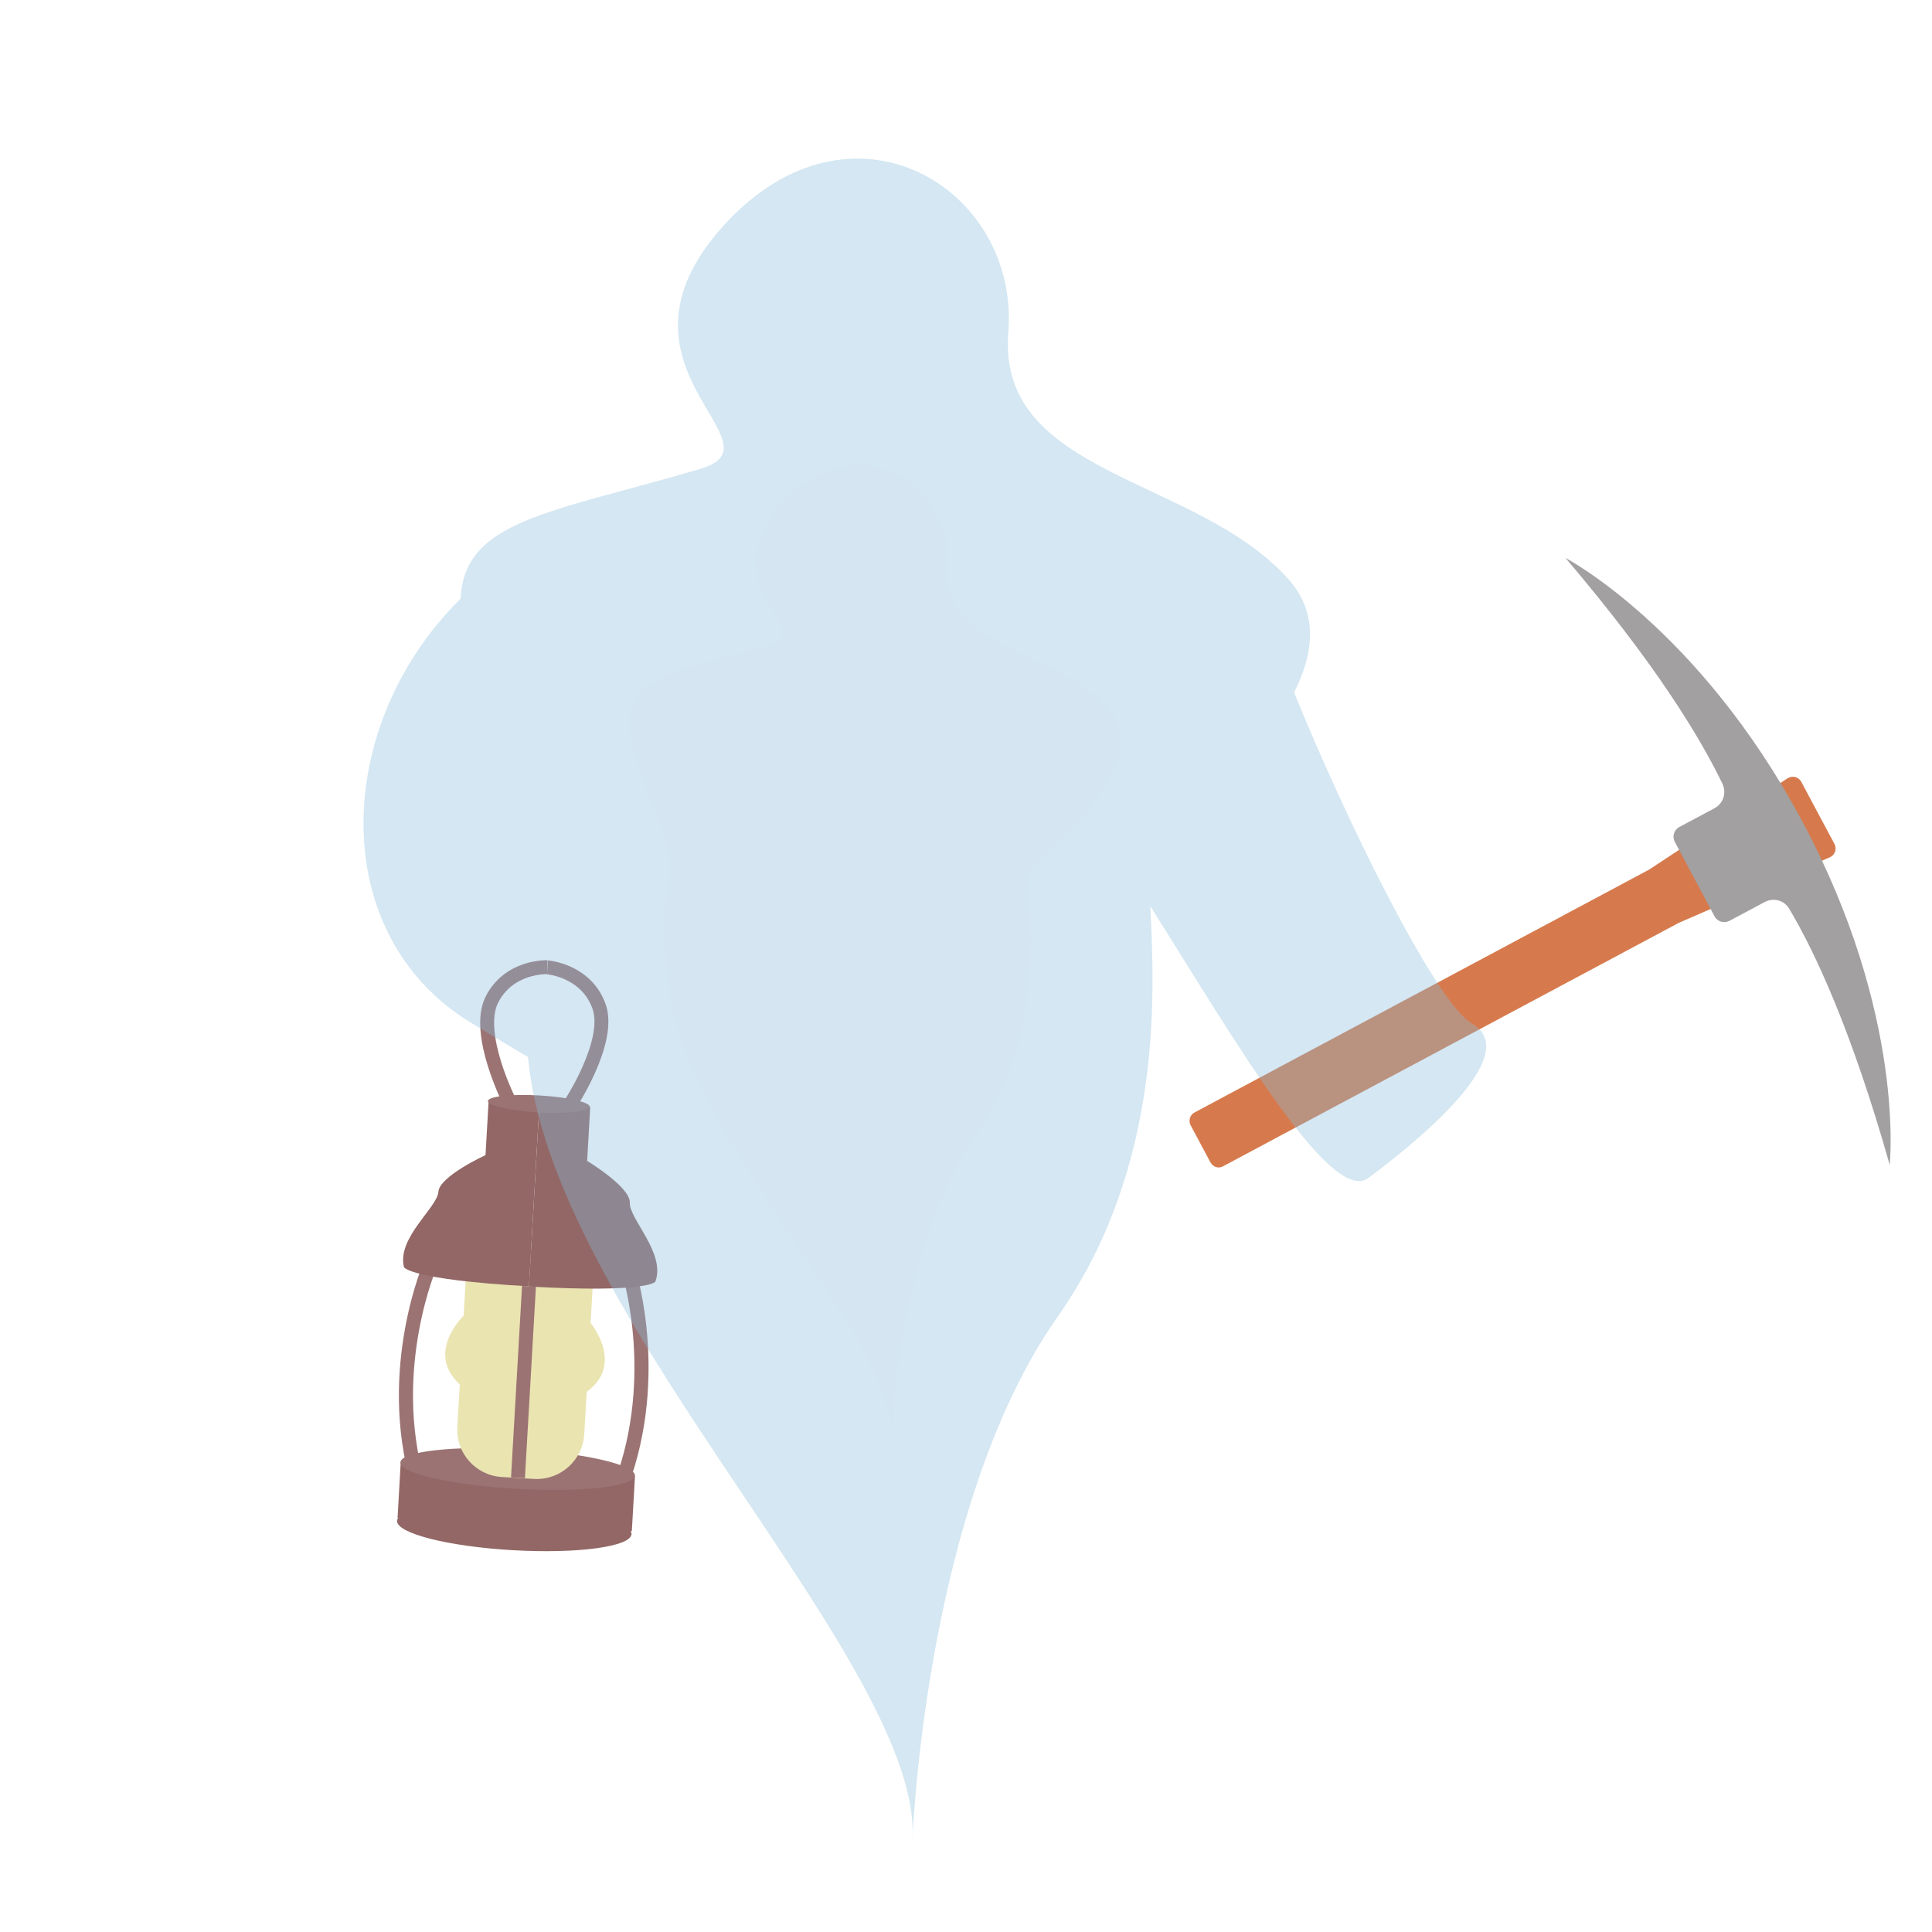 <?xml version="1.0" encoding="utf-8"?>
<!-- Generator: Adobe Illustrator 25.0.1, SVG Export Plug-In . SVG Version: 6.00 Build 0)  -->
<svg version="1.1" id="Layer_1" xmlns="http://www.w3.org/2000/svg" xmlns:xlink="http://www.w3.org/1999/xlink" x="0px" y="0px"
	 viewBox="0 0 100 100" enable-background="new 0 0 100 100" xml:space="preserve">
<path fill="none" stroke="#9B7373" stroke-width="0.508" stroke-miterlimit="10" d="M-29.17,39.17c0,0-1.44,3.87,0,7.94"/>
<path fill="none" stroke="#9B7373" stroke-width="0.508" stroke-miterlimit="10" d="M-22.01,39.17c0,0,1.44,3.87,0,7.94"/>
<rect x="-29.81" y="46.4" fill="#926765" width="8.44" height="2"/>
<ellipse fill="#9B7373" cx="-25.6" cy="46.4" rx="4.23" ry="0.71"/>
<ellipse fill="#926765" cx="-25.6" cy="48.5" rx="4.23" ry="0.82"/>
<path fill="#EAE4B1" d="M-27.88,38.4v2.59c0,0-1.32,1.4,0,2.48v1.53c0,0.94,0.76,1.7,1.7,1.7h0.58v-8.3H-27.88z"/>
<path fill="#EAE4B1" d="M-23.31,38.4v2.59c0,0,1.32,1.4,0,2.48v1.53c0,0.94-0.76,1.7-1.7,1.7h-0.58v-8.3H-23.31z"/>
<path fill="#926765" d="M-27.43,33.23v1.94c0,0-1.62,0.85-1.62,1.41c0,0.57-1.4,1.74-1.08,2.77c0,0,0.22,0.43,4.53,0.43v-6.56
	H-27.43z"/>
<path fill="#926765" d="M-23.76,33.23v1.94c0,0,1.62,0.85,1.62,1.41c0,0.57,1.4,1.74,1.08,2.77c0,0-0.22,0.43-4.53,0.43v-6.56
	H-23.76z"/>
<ellipse fill="#9B7373" cx="-25.6" cy="33.23" rx="1.83" ry="0.31"/>
<path fill="none" stroke="#9B7373" stroke-width="0.5" stroke-miterlimit="10" d="M-26.66,33.23c0,0-1.4-2.39-0.86-3.65
	s1.93-1.28,1.93-1.28"/>
<path fill="none" stroke="#9B7373" stroke-width="0.5" stroke-miterlimit="10" d="M-24.53,33.23c0,0,1.4-2.39,0.86-3.65
	c-0.55-1.26-1.93-1.28-1.93-1.28"/>
<line fill="none" stroke="#9B7373" stroke-width="0.5" stroke-miterlimit="10" x1="-25.6" y1="39.8" x2="-25.6" y2="46.69"/>
<path fill="none" stroke="#9B7373" stroke-width="0.731" stroke-miterlimit="10" d="M22.3,65.38c0,0-2.39,5.44-0.66,11.41"/>
<path fill="none" stroke="#9B7373" stroke-width="0.731" stroke-miterlimit="10" d="M32.59,65.98c0,0,1.75,5.68-0.66,11.41"/>
<rect x="25.33" y="71.42" transform="matrix(0.057 -0.998 0.998 0.057 -52.143 99.767)" fill="#926765" width="2.87" height="12.15"/>
<ellipse transform="matrix(0.057 -0.998 0.998 0.057 -50.643 98.486)" fill="#9B7373" cx="26.84" cy="76.06" rx="1.03" ry="6.08"/>
<ellipse transform="matrix(0.057 -0.998 0.998 0.057 -53.823 101.16)" fill="#926765" cx="26.66" cy="79.08" rx="1.18" ry="6.08"/>
<path fill="#EAE4B1" d="M24.21,64.38L24,68.1c0,0-2.01,1.9-0.2,3.56l-0.13,2.2c-0.08,1.35,0.95,2.51,2.31,2.59l0.84,0.05l0.69-11.92
	L24.21,64.38z"/>
<path fill="#EAE4B1" d="M30.78,64.76l-0.21,3.72c0,0,1.78,2.12-0.2,3.56l-0.13,2.2c-0.08,1.35-1.24,2.38-2.59,2.31l-0.84-0.05
	l0.69-11.92L30.78,64.76z"/>
<path fill="#926765" d="M25.29,57l-0.16,2.79c0,0-2.39,1.09-2.44,1.9s-2.16,2.38-1.78,3.9c0,0,0.27,0.64,6.47,0.99l0.54-9.43
	L25.29,57z"/>
<path fill="#926765" d="M30.55,57.3l-0.16,2.79c0,0,2.25,1.35,2.21,2.17s1.87,2.61,1.32,4.08c0,0-0.35,0.6-6.54,0.25l0.54-9.43
	L30.55,57.3z"/>
<ellipse transform="matrix(0.057 -0.998 0.998 0.057 -30.737 81.746)" fill="#9B7373" cx="27.92" cy="57.15" rx="0.44" ry="2.64"/>
<path fill="none" stroke="#9B7373" stroke-width="0.72" stroke-miterlimit="10" d="M26.39,57.06c0,0-1.82-3.56-0.93-5.32
	c0.89-1.76,2.87-1.68,2.87-1.68"/>
<path fill="none" stroke="#9B7373" stroke-width="0.72" stroke-miterlimit="10" d="M29.46,57.24c0,0,2.22-3.32,1.54-5.17
	c-0.68-1.85-2.66-2-2.66-2"/>
<line fill="none" stroke="#9B7373" stroke-width="0.72" stroke-miterlimit="10" x1="27.38" y1="66.58" x2="26.81" y2="76.49"/>
<g>
	<path fill="#D67A4D" d="M62.65,60.16l-1.02-1.91c-0.13-0.25-0.04-0.54,0.2-0.67l23.51-12.56c0.02-0.01,0.03-0.02,0.05-0.03
		l7.14-4.71c0.25-0.15,0.56-0.07,0.7,0.18l1.72,3.22c0.14,0.26,0.03,0.57-0.23,0.69l-7.86,3.41c0,0-0.01,0.01-0.03,0.02L63.3,60.37
		C63.06,60.5,62.78,60.4,62.65,60.16z"/>
	<path fill="#A2A0A0" d="M89.16,40.58c0.21,0.47,0.04,1-0.41,1.25l-1.82,0.97c-0.29,0.15-0.39,0.5-0.24,0.78l2.05,3.84
		c0.15,0.29,0.5,0.39,0.78,0.24l1.82-0.97c0.45-0.24,1.01-0.1,1.27,0.35c1.38,2.32,3.25,6.37,5.2,13.25c0,0,0.85-7.73-4.52-17.77
		S81.03,28.88,81.03,28.88C85.66,34.32,87.98,38.13,89.16,40.58z"/>
</g>
<path opacity="0.36" fill="#8ABEDB" d="M76.19,52.98c-1.89-1.1-6.52-10.51-9.21-17.14c1.04-2.05,1.28-4.14-0.35-5.93
	c-4.81-5.28-15.04-5.28-14.44-12.71c0.6-7.44-8.12-12.83-14.74-5.52c-6.62,7.32,3.28,11.27-1.2,12.59
	c-7.8,2.29-12.22,2.65-12.41,6.72c-6.63,6.55-6.94,17.39,0.51,21.93c1.13,0.69,2.12,1.29,2.98,1.79c0.01,0.13,0.02,0.25,0.04,0.38
	c1.5,13.43,20.6,31.3,19.85,40.29c0,0,0.6-17.39,7.52-27.22c5.54-7.87,5-17.05,4.8-21.26c4.43,7.05,9.36,15.5,11.29,14.07
	C73.96,58.64,78.77,54.48,76.19,52.98z"/>
<path opacity="0.13" fill="#DDE2F2" d="M39.76,33.37c-6.19,1.82-8.71,1.53-6.27,7.57s0.26,2.5,1.13,10.28s11.94,18.13,11.5,23.35
	c0,0,0.35-10.07,4.36-15.77S53,46.22,53.27,45.25c0.26-0.97,6.88-5.56,4.1-8.62c-2.79-3.06-8.71-3.06-8.36-7.36s-4.71-7.43-8.54-3.2
	S42.36,32.61,39.76,33.37z"/>
</svg>
